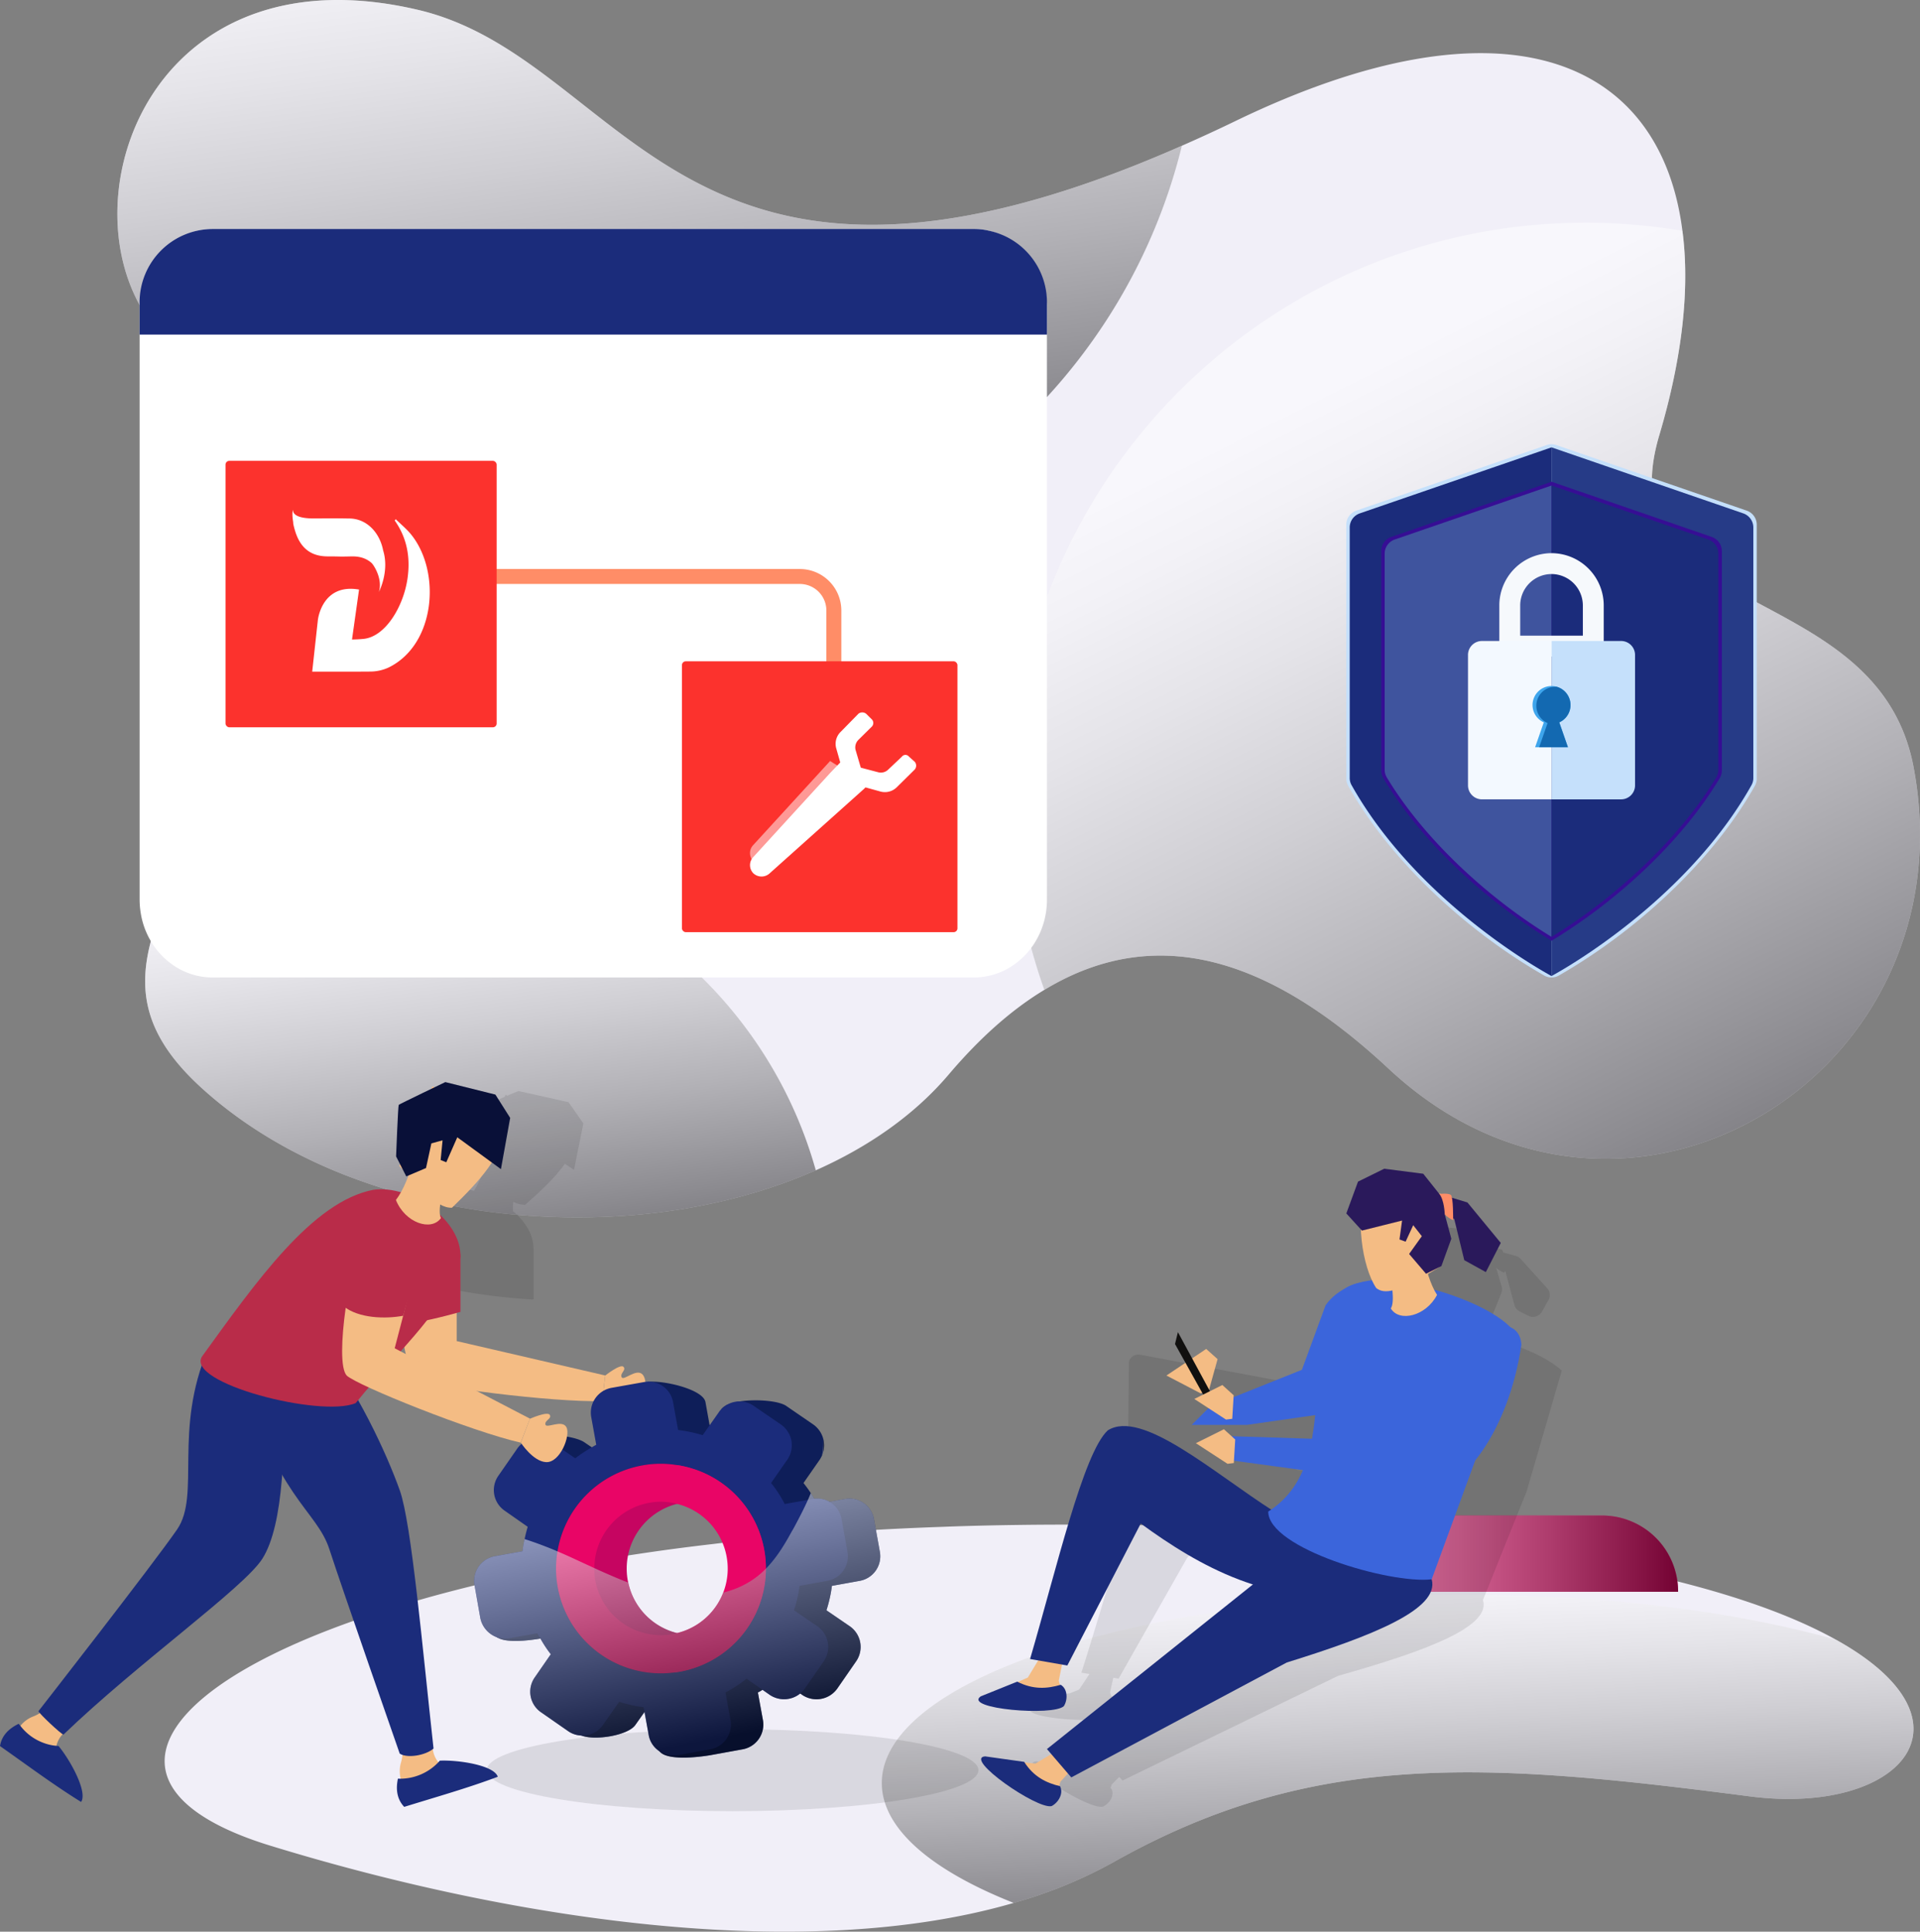 <svg xmlns="http://www.w3.org/2000/svg" xmlns:xlink="http://www.w3.org/1999/xlink" width="935.889" height="941.718" viewBox="0 0 935.889 941.718"><rect x="0" y="0" width="935.889" height="941.718" fill="#808080" stroke="none"/><defs><style>.a{fill:#f1eff8;}.ae,.b,.c,.d,.e,.k,.s,.t{opacity:0.5;mix-blend-mode:overlay;isolation:isolate;}.b{fill:url(#a);}.c{fill:url(#b);}.d{fill:url(#c);}.e{fill:url(#d);}.ae,.f{fill:#fff;}.g,.x{fill:#1b2c7b;}.h{fill:#ff8d67;}.i{fill:#fc322d;}.j{fill:#e90566;}.k{fill:url(#e);}.l{opacity:0.1;}.m{fill:#f4bc84;}.n{fill:#3b65db;}.o{fill:#2a195b;}.p{fill:#b92c49;}.q{fill:#0e1e59;}.r{fill:#c60561;}.s{fill:url(#f);}.t{fill:url(#g);}.u{fill:#091038;}.v{fill:#c5e0fb;}.ab,.ac,.ad,.v,.w,.x,.y,.z{fill-rule:evenodd;}.w{fill:#263b87;}.y{fill:#360e94;}.z{fill:#3f549e;}.aa{fill:#f6f9fc;}.ab{fill:#f3f9ff;}.ac{fill:#3ea5ec;}.ad{fill:#1369b1;}.af{fill:#11100f;}</style><linearGradient id="a" x1="0.284" y1="0.185" x2="0.641" y2="0.972" gradientUnits="objectBoundingBox"><stop offset="0" stop-color="#fff"/><stop offset="0.085" stop-color="#f5f5f5"/><stop offset="0.229" stop-color="#dadada"/><stop offset="0.413" stop-color="#afafaf"/><stop offset="0.631" stop-color="#747474"/><stop offset="0.876" stop-color="#292929"/><stop offset="1"/></linearGradient><linearGradient id="b" x1="0.398" y1="-0.079" x2="0.631" y2="0.89" xlink:href="#a"/><linearGradient id="c" x1="0.357" y1="0.031" x2="0.612" y2="1.098" xlink:href="#a"/><linearGradient id="d" x1="0.421" y1="-0.072" x2="0.573" y2="1.085" xlink:href="#a"/><linearGradient id="e" x1="0" y1="0.5" x2="1" y2="0.5" xlink:href="#a"/><linearGradient id="f" x1="-0.002" y1="0.5" x2="0.999" y2="0.5" gradientUnits="objectBoundingBox"><stop offset="0" stop-color="#fff"/><stop offset="0.256" stop-color="#c1c1c1"/><stop offset="0.845" stop-color="#292929"/><stop offset="1"/></linearGradient><linearGradient id="g" x1="0.436" y1="0.062" x2="0.674" y2="0.896" xlink:href="#f"/></defs><g transform="translate(-206.019 -604.147)"><g transform="translate(263.229 604.147)"><path class="a" d="M827.722,1125.192c-51.81-48.277-108.676-74.327-167.846-38.46-15.445,9.308-31.032,22.873-46.693,41.347-16.668,19.629-39.037,35.216-64.724,46.612-40.628,17.971-89.7,25.478-138.191,22.228a303.741,303.741,0,0,1-92.008-20.206c-26.123-10.315-49.936-24.532-69.706-42.644-30.522-28-30.958-51.884-21.718-79.309v-.067c18.9-56.074,78.436-127,4.4-278.181-3.821-7.649-7.938-15.587-12.41-23.746-33.483-60.687,10.61-173.185,135.733-143.818,102.33,24.034,127.728,174.058,372.352,66.248,8.374-3.68,17.03-7.649,25.982-11.981,130.179-63,207.246-31.247,218,53.475,3.68,27.923,0,61.621-11.255,99.577-27.2,91.357,106.292,68.773,123.9,161.715C1111.967,1128.079,942.6,1232.209,827.722,1125.192Z" transform="translate(-208.02 -604.147)"/><path class="b" d="M456.909,1032.785c-51.81-48.277-108.676-74.326-167.846-38.459A279.365,279.365,0,0,1,272.9,900.37c0-154.711,125.344-280.055,280.055-280.055a281.114,281.114,0,0,1,47.122,3.969c3.68,27.923,0,61.621-11.255,99.577-27.2,91.357,106.292,68.773,123.9,161.715C741.155,1035.673,571.791,1139.8,456.909,1032.785Z" transform="translate(162.792 -511.741)"/><path class="c" d="M726.909,675.2c-30.018,122.315-140.353,213.021-271.9,213.021a279.627,279.627,0,0,1-223.772-111.7c-3.821-7.649-7.938-15.587-12.41-23.746-33.483-60.687,10.61-173.185,135.733-143.818C456.887,632.982,482.285,783.006,726.909,675.2Z" transform="translate(-208.02 -604.147)"/><path class="d" d="M536.932,821.089c-40.628,17.971-89.7,25.478-138.191,22.228a303.734,303.734,0,0,1-92.008-20.206c-26.123-10.315-49.936-24.532-69.706-42.644-30.522-28-30.958-51.884-21.718-79.309v-.067a211.568,211.568,0,0,1,116.97-35.074C429.766,666.016,511.89,731.612,536.932,821.089Z" transform="translate(-196.492 -250.545)"/></g><g transform="translate(286.276 1347.417)"><path class="a" d="M983.964,837.714c-128.305-16.668-212.517-22.732-309.932,32.039a225.8,225.8,0,0,1-48.714,19.918c-98.858,28.8-238.271,10.1-361.956-27.782-92.653-28.285-56.578-82.916,70.861-119.5,10.825-3.17,22.369-6.132,34.491-9.019,16.527-3.821,34.276-7.36,53.113-10.537,18.038-3.1,37.016-5.842,57.081-8.153,10.6-1.3,21.577-2.451,32.758-3.465q37.673-3.456,79.236-4.9c14.794-.578,30.018-.867,45.531-1.014,216.849-1.511,335.263,25.693,389.6,56C1098.483,801.491,1057.276,847.243,983.964,837.714Z" transform="translate(-211.452 -705.238)"/><path class="e" d="M686.447,808.674c-128.305-16.668-212.517-22.732-309.932,32.039A225.8,225.8,0,0,1,327.8,860.631c-40.118-15.875-64.294-36.223-64.294-58.451,0-50.729,126.425-91.861,282.3-91.861,69.707,0,133.5,8.153,182.707,21.94C800.965,772.451,759.759,818.2,686.447,808.674Z" transform="translate(86.065 -676.198)"/></g><path class="f" d="M651.914,658.8V947.721c0,20.889-15.875,37.945-35.672,37.945H245.219c-16.043,0-29.615-11.309-34.054-26.909a42.615,42.615,0,0,1-1.531-11.036V658.8a39.765,39.765,0,0,1,4.607-18.607c6.145-11.582,17.668-19.425,30.978-19.425H616.242a28.647,28.647,0,0,1,7.427.911,34.718,34.718,0,0,1,21.248,14.589A38.851,38.851,0,0,1,651.914,658.8Z" transform="translate(64.433 95.018)"/><path class="g" d="M651.914,656.365V672.24H209.634V656.365a35.728,35.728,0,0,1,35.585-35.592H616.242a30.509,30.509,0,0,1,7.427.853,35.635,35.635,0,0,1,28.245,34.739Z" transform="translate(64.433 95.018)"/><g transform="translate(387.881 881.554)"><path class="h" d="M447.527,755.976V662.47a12.947,12.947,0,0,0-12.941-12.941h-208v-7.286h208A20.25,20.25,0,0,1,454.82,662.47v93.506" transform="translate(-226.582 -642.243)"/></g><rect class="i" width="132.169" height="129.899" rx="1.846" transform="translate(315.944 828.814)"/><rect class="i" width="134.286" height="132.045" rx="1.846" transform="translate(538.428 926.546)"/><g transform="translate(853.799 1250.116)"><g transform="translate(0 0)"><rect class="j" width="9.323" height="24.985" rx="0.694" transform="matrix(-0.866, -0.5, 0.5, -0.866, 35.852, 26.299)"/><path class="j" d="M466.159,743.7h-170.2a37.108,37.108,0,0,1,37.163-37.163H429A37.028,37.028,0,0,1,466.159,743.7Z" transform="translate(-295.962 -613.654)"/></g><path class="k" d="M333.125,706.538H429A37.028,37.028,0,0,1,466.159,743.7h-170.2a37.108,37.108,0,0,1,37.163-37.163Z" transform="translate(-295.962 -613.654)"/></g><path class="l" d="M317.1,778.809V753.981c0-.074-.074-.141-.074-.215-.074-6.494-3.969-12.773-9.959-17.9a20.279,20.279,0,0,1,.141-4.546,12.4,12.4,0,0,0,5.775,1.443c7.36-6.494,14.432-13.061,19.341-19.992l4.473,2.962,4.546-22.658-7.212-10.321-24.391-5.48s-2.31.934-5.413,2.3l-.866-.43-.5,1.007c-6.642,2.888-15.734,6.93-15.949,7.145-.363.362-1.3,22.806-1.3,22.806l1.947,3.391-.356.792c.578.5,1.081,1.081,1.659,1.591l1.733,3.029,1.081-.437a55.884,55.884,0,0,1-3.754,7.508,35.233,35.233,0,0,0-13.277-1.155c-17.534,3.029-34.2,16.527-50.3,33.914a303.736,303.736,0,0,0,92.008,20.206C316.659,778.876,316.874,778.876,317.1,778.809Z" transform="translate(149.033 458.744)"/><path class="l" d="M533.586,753.92c-7.1-6.608-21.846-12.854-37.123-16.708a41.671,41.671,0,0,1-3.116-7.031c1.719-.92,3.445-1.847,5.413-2.968l1.148-.524,4.19-10.523a4.967,4.967,0,0,0,.155-3.284l-2.706-9.227c.389.692,3.552,2.7,4.09,2.539v-.685l.524.235,4.318,16.151a5.037,5.037,0,0,0,2.6,3.2l4.191,2.109a5.039,5.039,0,0,0,6.662-2.035l3.143-5.607a5.023,5.023,0,0,0-.658-5.842l-12.84-14.2a5.024,5.024,0,0,0-2.4-1.477l-6.152-1.7a2.494,2.494,0,0,0-.517-1.242c-.96-.719-3.667-.6-4.929-.511h0l-.779-.054-6.461-7.393a5.063,5.063,0,0,0-3.21-1.686l-15.721-1.84a4.989,4.989,0,0,0-2.646.409l-9.65,4.325a5.038,5.038,0,0,0-2.612,2.713l-3.687,9.153a5.015,5.015,0,0,0,1.108,5.439l3.472,3.479a5.009,5.009,0,0,1,1.424,3.177c.564,7.649,2.5,15.284,5.285,20.69a40.349,40.349,0,0,0-6.393,1.175,20.4,20.4,0,0,0-5.789,2.062,26.637,26.637,0,0,0-10.469,7.877l-22.886,29.467a5.042,5.042,0,0,1-4.929,1.86L401.3,772.689l.06-6.594.061-2.747a4.333,4.333,0,0,0-3.741-4.1l-69.424-13.028c-2.888-.544-5.621,1.37-5.668,4.049l-.087,7.844-.356,36.028a4.327,4.327,0,0,0,3.734,4.1l.349.067h0l-1.054-.195a3.143,3.143,0,0,0-2.847.839,2.215,2.215,0,0,0-.833,1.35l-1.021,4.332a2.755,2.755,0,0,0,2.391,3.264l7.6,1.423c-10.006,19.3-20.65,59.546-31.059,91.9l3.955.625-5.05,7.6-4.849,1.954c-.114-.054-.222-.08-.329-.134l-17.8,6.534c-8.549,5.554,35.458,8.891,40.541,4.318,1.914-2.733,1.981-7.527-1.531-9.462-.128.034-.262.061-.389.094l-.571-1.907,1.6-7.159,2.586.41,33.134-58.4a5.024,5.024,0,0,1,7.112-1.733c12.39,7.992,26.116,15.674,41.1,21.14a5.008,5.008,0,0,1,1.182,8.75l-92.472,67.349,2.109,2.236-7.723,4.225-5.265-.511c-.074-.1-.161-.161-.235-.269l-19.052-2.438c-10.537.907,25.452,23.719,32.442,22.094,3.2-1.484,6-5.587,4.083-8.844-.134-.027-.255-.081-.389-.108l.6-1.887,3.667-3.647,1.638,1.739,104.64-50.849a5.042,5.042,0,0,1,.819-.309c41.092-11.644,74.3-23.578,70.2-36.828l21.288-52.951m-84.554,5.278-13.881-2.606,12.732,1.578,1.565.2C432.189,817.589,432.041,817.858,431.907,818.139Zm-8.616-20.871a5.859,5.859,0,0,0,1.4.248c4.526.188,9.066-1.29,13.592-3.908-.376,3.31-.846,6.581-1.484,9.771l-3.895-.108-26.949-.779a5.036,5.036,0,0,1-4.889-5.084h0a5.034,5.034,0,0,1,6.46-4.781Zm2.606,29.958a39.777,39.777,0,0,1-6.326,5.715,4.98,4.98,0,0,1-5.493.188c-6-3.626-12.182-7.6-18.353-11.557Z" transform="translate(433.711 518.398)"/><g transform="translate(682.947 1173.925)"><g transform="translate(1.316 284.024)"><path class="m" d="M298.038,721.7l-9.958,5.981L272.309,726l25.9,17.657,2.057-7.154,6.293-6.865Z" transform="translate(-261.615 -721.698)"/><path class="g" d="M309.16,736.6c-6.662-1.585-12.833-4.56-17.474-11.866l-19.052-2.673c-10.537.994,25.445,26.029,32.436,24.243C308.28,744.681,311.074,740.175,309.16,736.6Z" transform="translate(-270.716 -719.608)"/></g><g transform="translate(103.952 54.151)"><path class="n" d="M390.15,698.044c-17.5,27.963,17.951,73.326-30.28,53.442L312.862,758.2H286l13.431-13.431h6.715l33.577-13.431L351.261,699.9C363.12,682.74,396.98,684.526,390.15,698.044Z" transform="translate(-286 -687.467)"/></g><path class="g" d="M463.03,725.809c4.1,14.593-29.347,27.735-70.633,40.555L287.36,822.384l-11.866-13.82,107.689-86.085c18.521-10.893,40.83-20.57,58.458-14.076Z" transform="translate(-242.094 -525.65)"/><g transform="translate(0 238.602)"><path class="m" d="M292.128,714.934l-5.722,9.452-14.453,6.4,31.483,2.32-1.951-7.183,1.846-9.04Z" transform="translate(-262.333 -714.934)"/><path class="g" d="M310.636,718.164c-6.561,1.947-13.417,2.458-21.214-1.524l-17.8,7.172c-8.549,6.1,35.458,9.758,40.548,4.742C314.081,725.551,314.148,720.286,310.636,718.164Z" transform="translate(-270.521 -705.187)"/></g><path class="g" d="M434.312,779.291c-42.086,7.259-77.785-12.982-106.1-33.685l-35.78,69.21-18.165-3.157c12.806-43.711,25.975-100.543,37.882-111.47,16.648-10.489,51.481,20.657,80.908,39.44Z" transform="translate(-249.096 -572.638)"/><path class="n" d="M291.556,799.96c0,17.917,59.291,35.424,79.672,33.026L413.8,716.722c-4.607-18.279-71.956-38.741-86.213-24.276C305.511,722.86,327.631,776.913,291.556,799.96Z" transform="translate(-150.293 -632.828)"/><g transform="translate(179.326)"><path class="m" d="M301.352,712.918c2.149-3.384.275-13.156-1.054-22.067l16.426-5.392c1.733,8.226,3.848,15.707,7.158,20.838C318.489,716.712,305.454,719.754,301.352,712.918Z" transform="translate(-279.66 -644.799)"/><path class="m" d="M305.841,729.55c3.882,3,10.134,2.639,30.6-10.154l.819-35.807L301.4,680.81C295.278,693.669,298.87,719.329,305.841,729.55Z" transform="translate(-291.247 -671.37)"/><path class="o" d="M297.224,701.19l7.611,8.367,19.559-4.888-1.25,9.21,2.984,1.082,3.7-8.035,4.2,5.367-6.2,8.662,8.254,9.659,7.487-3.757,4.84-13.324-3.2-11.957,4.611,2.293,4.9,20.117,10.511,5.811,7.276-14.232-16.255-19.725-13.685-4.147-7.846-9.845-19.03-2.446-12.771,6.287Z" transform="translate(-297.224 -679.404)"/><path class="h" d="M303.975,681.356c2.451,3.015,2.639,9.878,2.639,9.878.4.759,3.559,2.962,4.09,2.787,0,0,.134-11.141-1.121-12.175S303.975,681.356,303.975,681.356Z" transform="translate(-258.638 -669.062)"/></g><g transform="translate(105.992 76.392)"><path class="n" d="M387.627,769.747l-63.663-8.65-35.411-4.829.746-11.537,36.821,1.169,55.805,1.712,17.9-44.027c5.433-11.255,31.14-20.409,32.3-3.465C426.093,741.763,403.429,771.573,387.627,769.747Z" transform="translate(-273.442 -690.779)"/><path class="m" d="M305.482,703.317l-5.516-5-13.663,6.8,15.425,10.046,3.061-.369Z" transform="translate(-286.304 -647.708)"/></g></g><ellipse class="l" cx="119.82" cy="19.98" rx="119.82" ry="19.98" transform="translate(443.31 1447.157)"/><g transform="translate(206.019 1131.683)"><g transform="translate(193.006 66.819)"><path class="m" d="M330.218,759.271l-1.4,12.484c-24.337.7-84.366-7.084-90.4-10.517-3.438-2.316-6.172-13.605-8-26.794-2.31-16.9-2.941-36.814-1.122-45.094,1.686-10.376,26.3-8.273,28.547,9.052v44.107Z" transform="translate(-228.242 -683.063)"/><path class="m" d="M243.224,710.652s8.012,7.38,14.277,6.118c6.682-1.35,8.428-15.379,5.439-18.884s-9.348,3.19-10.315,1.222,2.4-3.465.9-5.084-8.918,4.258-8.918,4.258Z" transform="translate(-142.611 -622.028)"/><path class="p" d="M259.673,700.22v27.372c-7.011,2.035-21.677,5.681-29.252,6.172-2.31-16.9-2.941-36.814-1.122-45.094C230.984,678.293,257.423,682.9,259.673,700.22Z" transform="translate(-228.242 -682.383)"/></g><g transform="translate(231.108 146.048)"><g transform="translate(9.225)"><path class="q" d="M414.034,791.959a12.168,12.168,0,0,0,9.811-14.143l-2.881-15.949a12.1,12.1,0,0,0-14.15-9.811l-7.5,1.37-6.064,1.081c-.43-.866-.866-1.659-1.37-2.525a21.359,21.359,0,0,0-1.733-2.746v-.067c-1.081-1.732-2.31-3.324-3.532-4.909l7.938-11.4a16.094,16.094,0,0,0,1.155-2.162,12.476,12.476,0,0,0-4.19-14.868l-13.344-9.16c-3.68-2.525-14.653-3.391-22.732-2.169a29.08,29.08,0,0,0-6.279,1.733,1.538,1.538,0,0,0-.578.362c-.436.289-.866.578-1.229.866l-.793.792,6.709,12.7a70.192,70.192,0,0,0-11.974-2.525l-.437-2.31-2.021-11.255c-1.081-6.131-19.408-10.463-27.13-9.959a.1.1,0,0,0-.148,0,6.177,6.177,0,0,0-1.222.148l-1.444,2.814a12.287,12.287,0,0,0-9.959,14.21l2.451,13.572a68.4,68.4,0,0,0-10.248,6.568l-7.716-5.345-3.613-2.451c-5.554-3.822-25.975-5.413-29.8.074l3.687,16.231a12.124,12.124,0,0,0,3.029,17.03l11.255,7.87a75.32,75.32,0,0,0-2.451,11.47c0,.148-.074.288-.074.436l-13.565,2.451A12.309,12.309,0,0,0,242,794.2l-6.715,22.584a4.1,4.1,0,0,0,2.021,2.747c4.473,2.881,15.372,1.511,21.073.578.289-.074.5-.074.719-.148l13.572-2.451a72.885,72.885,0,0,0,6.561,10.248l-7.79,11.255a12.173,12.173,0,0,0,3.029,17.03l2.169,10.537a7.943,7.943,0,0,0,1.585.792h.074c6.857,2.6,22.8-.074,26.338-5.124l4.473-6.353,3.465-4.976a66.362,66.362,0,0,0,11.906,2.673l-8.878,19.844a2.912,2.912,0,0,0,.866,1.659c3.606,4.613,18.615,2.888,24.679,1.874l15.875-2.888a12.27,12.27,0,0,0,9.811-14.283l-2.451-13.424a14.043,14.043,0,0,0,2.236-1.3,52.474,52.474,0,0,0,8.011-5.413l10.389,7.213,1.014.725a12.426,12.426,0,0,0,17.03-3.1l9.234-13.35a12.282,12.282,0,0,0-3.1-17.031l-11.4-7.8a65.786,65.786,0,0,0,2.673-11.907Zm-72.016,44.309a50.938,50.938,0,0,1-59.392-41.132,49.326,49.326,0,0,1-.792-10.684,51.134,51.134,0,0,1,42.072-48.781,5.961,5.961,0,0,1,1.081-.141A51.136,51.136,0,0,1,380.84,768a53.024,53.024,0,0,1,2.451,8.952A51.131,51.131,0,0,1,342.018,836.268Z" transform="translate(-235.289 -694.861)"/><path class="r" d="M343.707,742.891a53.024,53.024,0,0,0-2.451-8.952,51.136,51.136,0,0,0-55.852-32.47,5.956,5.956,0,0,0-1.081.141,51.134,51.134,0,0,0-42.072,48.781,49.329,49.329,0,0,0,.792,10.684,51.147,51.147,0,0,0,100.665-18.186ZM287.566,719.87a32.577,32.577,0,0,1,37.815,26.338,30.846,30.846,0,0,1,.363,8.515,32.437,32.437,0,0,1-26.627,29.152,31.233,31.233,0,0,1-13.713-.5,32.263,32.263,0,0,1-23.813-24.679c-.074-.289-.141-.651-.215-.94a32.591,32.591,0,0,1,23.954-37.378A20.259,20.259,0,0,1,287.566,719.87Z" transform="translate(-195.705 -660.801)"/></g><g transform="translate(0 0.007)"><path class="g" d="M406.084,791.954a12.173,12.173,0,0,0,9.811-14.143l-2.888-15.949a12.219,12.219,0,0,0-5.843-8.441,11.922,11.922,0,0,0-7.434-1.444,3.435,3.435,0,0,0-.866.074l-2.236.43L385.3,754.5a57.55,57.55,0,0,0-6.642-10.248l7.938-11.4a12.317,12.317,0,0,0-3.029-17.031l-13.35-9.16a12.257,12.257,0,0,0-6.924-2.169,11.916,11.916,0,0,0-6.279,1.733,1.539,1.539,0,0,0-.578.362c-.436.289-.866.578-1.229.866l-.793.792a8.793,8.793,0,0,0-1.229,1.518l-4.472,6.346-3.391,4.835a70.131,70.131,0,0,0-11.981-2.525l-2.451-13.565a12.063,12.063,0,0,0-11.329-9.959.1.1,0,0,0-.148,0,10.805,10.805,0,0,0-2.666.148l-15.8,2.814a12.282,12.282,0,0,0-9.959,14.21l2.451,13.572c-.719.356-1.444.792-2.162,1.222a74.54,74.54,0,0,0-8.085,5.345l-11.329-7.8a12.265,12.265,0,0,0-14,.074,13.084,13.084,0,0,0-2.955,3.029l-9.167,13.2a12.19,12.19,0,0,0,3.035,17.03l11.255,7.87c-.578,1.947-1.081,3.969-1.518,5.99a56.745,56.745,0,0,0-1.007,5.916l-13.565,2.451a12.207,12.207,0,0,0-9.818,14.216l2.814,15.949a12.653,12.653,0,0,0,8.226,9.381,12.788,12.788,0,0,0,5.99.43l13.565-2.451a24.8,24.8,0,0,0,1.518,2.6,59.243,59.243,0,0,0,5.05,7.649L263.495,839a12.167,12.167,0,0,0,3.029,17.03l13.276,9.234a11.851,11.851,0,0,0,6.279,2.1h.074a11.846,11.846,0,0,0,10.537-5.124l7.938-11.329a66.365,66.365,0,0,0,11.906,2.673l.43,2.3L318.984,867a11.855,11.855,0,0,0,5.339,8.085,12.173,12.173,0,0,0,8.878,1.874l15.875-2.888a12.274,12.274,0,0,0,9.811-14.283l-2.451-13.424a59.66,59.66,0,0,0,10.248-6.709l7.79,5.413,3.613,2.525a12.454,12.454,0,0,0,14.787-.725,11.681,11.681,0,0,0,2.236-2.377l9.24-13.35a12.288,12.288,0,0,0-3.1-17.031l-11.4-7.8a66.351,66.351,0,0,0,2.673-11.907ZM274.676,795.13a51.085,51.085,0,0,1,41.28-59.465,49.2,49.2,0,0,1,16.883-.141,50.936,50.936,0,0,1,42.5,41.421,48.321,48.321,0,0,1,.793,9.093,51.121,51.121,0,0,1-42.066,50.225c-.5.067-.94.141-1.444.215A51.011,51.011,0,0,1,274.676,795.13Z" transform="translate(-233.915 -694.862)"/><path class="j" d="M341.356,742.9a50.936,50.936,0,0,0-42.5-41.421,49.2,49.2,0,0,0-16.883.141,51.095,51.095,0,0,0,16.668,100.813c.5-.074.94-.148,1.444-.215a51.121,51.121,0,0,0,42.066-50.225A48.324,48.324,0,0,0,341.356,742.9Zm-44.6,40.984a32.491,32.491,0,0,1-37.734-26.123,34.154,34.154,0,0,1-.51-6.057,32.567,32.567,0,0,1,26.7-31.825,30.58,30.58,0,0,1,13.565.5,32.477,32.477,0,0,1,24.25,25.834,32.341,32.341,0,0,1-24.176,37.163A17.3,17.3,0,0,1,296.758,783.886Z" transform="translate(-199.931 -660.819)"/></g><path class="s" d="M259.177,707.079c.067-.5.141-.94.215-1.444a41.427,41.427,0,0,0,.289-6.642A11.619,11.619,0,0,1,259.177,707.079Z" transform="translate(-89.534 -671.246)"/><path class="t" d="M408.32,748.133a65.785,65.785,0,0,1-2.673,11.907l11.4,7.8a12.282,12.282,0,0,1,3.1,17.03l-9.234,13.35a12.426,12.426,0,0,1-17.03,3.1l-1.014-.725a12.454,12.454,0,0,1-14.787.725l-3.613-2.525a14.04,14.04,0,0,1-2.236,1.3l2.451,13.424a12.27,12.27,0,0,1-9.811,14.283L349,830.687c-6.064,1.014-21.073,2.74-24.679-1.874a11.855,11.855,0,0,1-5.339-8.085l-2.021-11.114-4.473,6.353c-3.539,5.05-19.482,7.723-26.338,5.124h-.074a11.851,11.851,0,0,1-6.279-2.1l-13.276-9.234a12.167,12.167,0,0,1-3.029-17.03l7.79-11.255a59.256,59.256,0,0,1-5.05-7.649c-5.7.934-16.6,2.3-21.073-.578a12.652,12.652,0,0,1-8.226-9.381l-2.814-15.949a12.208,12.208,0,0,1,9.818-14.216l13.565-2.451a56.743,56.743,0,0,1,1.007-5.916c5.05,1.585,9.959,3.458,14.868,5.48a7.863,7.863,0,0,0,1.155.5c5.124,2.169,10.1,4.546,15.15,6.857l2.814,1.3c4.546,2.088,9.167,4.11,13.787,5.99.866.356,1.8.718,2.74,1.007a32.263,32.263,0,0,0,23.813,24.679,32.261,32.261,0,0,0,22.517-19.77,43.451,43.451,0,0,0,16.52-7.8l1.3-1.081a36.137,36.137,0,0,0,2.955-2.74c5.124-5.2,9.025-11.551,12.558-18.044.577-.934,1.081-1.874,1.592-2.814,2.236-4.183,4.4-8.368,6.346-12.7.5-1.081.94-2.162,1.37-3.25a21.366,21.366,0,0,1,1.733,2.746,11.922,11.922,0,0,1,7.434,1.444l7.5-1.37a12.1,12.1,0,0,1,14.15,9.811l2.881,15.949a12.168,12.168,0,0,1-9.811,14.143Z" transform="translate(-233.915 -648.584)"/></g><g transform="translate(116.849 123.175)"><path class="m" d="M244.648,723.522a12.147,12.147,0,0,0,2.706,6.52c2.646,3.445-17.111,11.329-17.111,11.329a15.093,15.093,0,0,1-1.189-10.879c1.712-5.863.591-9.328.591-9.328Z" transform="translate(-150.531 -521.655)"/><path class="g" d="M216.9,707.512c17.359,63.279,37.419,69.115,43.691,88.476s34.3,99.664,34.3,99.664c3.526,2.364,12.471.994,16.486-2.464-5.554-50.5-10.778-109.764-16.419-125.774-6.44-18.011-20.321-48.513-41.045-75.958Z" transform="translate(-216.901 -691.456)"/><path class="g" d="M228.8,731.193c-1.2,5.674-.215,10.274,3.062,13.747,15.754-4.876,31.213-9.247,45.611-14.68-1.82-5.628-19.173-8.26-28.245-7.85A25.772,25.772,0,0,1,228.8,731.193Z" transform="translate(-151.684 -514.774)"/></g><g transform="translate(0 130.085)"><path class="m" d="M223.626,731.785a12.334,12.334,0,0,0-3.445,6.064c-.457,1.545-2.908,1.108-5.9.061-5.856-1.988-13.585-6.669-13.585-6.669a14.026,14.026,0,0,1,1.934-3.123,14.86,14.86,0,0,1,6.057-4.513,16.736,16.736,0,0,0,4.117-2.189,11.688,11.688,0,0,0,3.539-3.015l2.176,4,4.963,9.173Z" transform="translate(-192.688 -544.357)"/><path class="g" d="M321.836,705.324c.336,17.232.436,35.175-.934,50.836-1.363,16.453-4.231,30.394-9.516,38.668-9.18,14.284-60.3,50.473-96.911,85.676-1.169-.174-12.168-10.53-12.182-11.436,0,0,56.02-71.781,67.571-88.577s-1.974-48.136,15.1-88.006Z" transform="translate(-183.538 -692.484)"/><path class="g" d="M239.68,756a4.035,4.035,0,0,1-.651,1.8c-13.108-8.1-25.982-17.715-39.527-27.237.786-4.775,3.8-8.28,9.113-10.866a10.921,10.921,0,0,0,.826,1.014,25.031,25.031,0,0,0,10.966,8.186,23.536,23.536,0,0,0,6.588,1.544c.349.067.685.02,1.034.081C233.26,736.815,240.62,749.957,239.68,756Z" transform="translate(-199.501 -536.949)"/></g><path class="p" d="M214.793,762.365c-8.4,12.927,57.793,30,74.864,22.772,23.336-28.735,44.819-45.759,51.058-71.17.759-18-24.055-35.33-42.354-32.832C268.577,686.776,241.077,726.061,214.793,762.365Z" transform="translate(-116.291 -628.64)"/><g transform="translate(166.767 67.066)"><path class="m" d="M315.871,780.1v.074l-4.486,11.638c-23.706-5.332-79.88-27.91-84.856-32.751-3.089-3.506-2.6-17.668-.49-32.752,2.169-15.707,6.1-32.328,9.6-39.131,4.278-9.609,27.493-1.4,25.391,15.923l-6.944,26.855L249.952,745.8Z" transform="translate(-224.334 -683.1)"/><path class="m" d="M237.3,711.264s5.91,9.146,12.3,9.5c6.8.362,12.007-12.786,9.986-16.923s-9.845.746-10.288-1.4,3.2-2.753,2.142-4.694-9.7,1.88-9.7,1.88Z" transform="translate(-150.206 -602.552)"/></g><g transform="translate(192.989)"><path class="m" d="M250.178,708.1c-1.84-3.66.947-13.491,3.1-22.5l-15.943-7.011c-2.5,8.267-5.312,15.735-9.1,20.684C232.671,710.429,245.444,714.727,250.178,708.1Z" transform="translate(-228.239 -641.804)"/><path class="m" d="M254.166,732.562c-7.992.477-16.977-11.732-25.68-20.355l16.144-38.781,35.733,18.4C279.5,706.916,267.288,719.83,254.166,732.562Z" transform="translate(-226.827 -671.324)"/><path class="u" d="M233.227,719.094l9.61-4.076,2.619-12.027,5.453-1.491-.934,9.616,2.747,1.081,5.359-12.175,21.275,15.532,4.506-24.981-7.2-11.369-24.411-6.091s-22.376,10.732-22.712,11.1-1.289,25.143-1.289,25.143Z" transform="translate(-228.17 -673.113)"/></g><path class="p" d="M261.777,702,253.49,730.2c-8.629,1.612-21.684,1.323-29.051-4.641,2.176-15.707,5.251-31.334,8.757-38.137C237.474,677.815,263.886,684.678,261.777,702Z" transform="translate(-56.969 -616.281)"/></g><path class="f" d="M270.4,646.516c-2.25-2.787-5-5-7.528-7.474l-.484.631c5.843,8.28,7.763,17.709,6.225,28.313-1.941,13.451-10.637,28.292-21.4,29.393-1.753.181-3.673.269-5.648.309L245,673.338c-18.159-3.176-20.072,14.834-20.072,14.834l-2.767,25.183h16.822v-.006q5.681.01,11.369-.04a21.349,21.349,0,0,0,9.12-2.008C282.312,700.079,285.039,664.655,270.4,646.516Z" transform="translate(136.036 218.233)"/><path class="f" d="M264.942,658.4c-1.7-8.8-8.059-15.432-16.305-15.56-8.844-.141-8.7-.053-17.554-.027-11.4.02-9.993-4.311-9.993-4.311-.6,1.289-.356,3.928.007,6.158a5.511,5.511,0,0,0,.154,1.31c.168.772.363,1.517.571,2.256l.034.127h.007c2.458,8.629,7.609,12.974,16.1,12.961,6.8,0,4.607.181,11.4.007,3.7-.094,7.038.658,9.919,3.176,1.148,1.081,5.56,7.951,3.573,14.183C262.853,678.678,268.131,668.712,264.942,658.4Z" transform="translate(127.835 214.083)"/><path class="v" d="M393.594,892.3c-37.042-21.248-74.528-55.2-95.427-92.4a7.047,7.047,0,0,1-.947-3.62V672.665a7.284,7.284,0,0,1,4.976-6.984l92.666-31.906a7.025,7.025,0,0,1,4.8,0l92.667,31.906a7.276,7.276,0,0,1,4.976,6.984V796.276a7.109,7.109,0,0,1-.94,3.62c-20.905,37.2-58.391,71.157-95.427,92.4a7.2,7.2,0,0,1-7.347,0" transform="translate(565.033 187.377)"/><path class="w" d="M409.547,798.31c-27.48,49.009-77.778,82.157-97.428,93V633.566l93.385,32.16a7.274,7.274,0,0,1,4.983,6.977V794.7a7.1,7.1,0,0,1-.94,3.613" transform="translate(650.182 188.676)"/><path class="x" d="M298.417,798.31c27.473,49.009,77.772,82.157,97.428,93V633.566l-93.392,32.16a7.274,7.274,0,0,0-4.983,6.977V794.7a7.039,7.039,0,0,0,.947,3.613" transform="translate(566.456 188.676)"/><path class="y" d="M382.773,635.984l78.034,26.875a7.261,7.261,0,0,1,4.976,6.977v106.9a7.053,7.053,0,0,1-1.055,3.808c-18.817,31.307-50.164,59.835-81.082,78.679l-.873.53c-31.637-19.266-62.776-47.3-81.962-79.209a7.053,7.053,0,0,1-1.054-3.808v-106.9a7.27,7.27,0,0,1,4.976-6.977Z" transform="translate(579.527 203.029)"/><path class="z" d="M381.339,636.25l-76.355,26.3a7.271,7.271,0,0,0-4.976,6.978V774.769a7.134,7.134,0,0,0,1.054,3.814c18.232,30.267,49.661,59.056,80.276,77.692Z" transform="translate(580.962 204.598)"/><path class="x" d="M393.443,774.769V669.524a7.262,7.262,0,0,0-4.976-6.978l-76.348-26.3V856.275c30.609-18.636,62.037-47.425,80.27-77.692a7.075,7.075,0,0,0,1.054-3.814" transform="translate(650.182 204.598)"/><path class="aa" d="M333.78,651.578a15.327,15.327,0,0,0-15.271,15.271v14.768h30.535V666.849a15.327,15.327,0,0,0-15.264-15.271m-.007-10.174a25.508,25.508,0,0,1,25.452,25.445V686.7a5.091,5.091,0,0,1-5.09,5.09H313.419a5.091,5.091,0,0,1-5.09-5.09V666.849A25.508,25.508,0,0,1,333.774,641.4Z" transform="translate(628.52 232.424)"/><path class="v" d="M312.119,647.214h33.927A6.8,6.8,0,0,1,352.828,654v63.629a6.8,6.8,0,0,1-6.783,6.79H312.119Z" transform="translate(650.182 269.424)"/><path class="ab" d="M312.839,647.214h33.933v77.2H312.839a6.8,6.8,0,0,1-6.783-6.79V654a6.8,6.8,0,0,1,6.783-6.783" transform="translate(615.529 269.424)"/><path class="ac" d="M320,650.433a9.255,9.255,0,0,1,3.767,17.709l.235.658,4,11.47H312l4-11.47.235-.658A9.255,9.255,0,0,1,320,650.433" transform="translate(642.3 288.164)"/><path class="ad" d="M321,650.51a9.258,9.258,0,0,1,1.189,17.346l.235.658,4,11.47H312.386l3.882-11.134.228-.658a9.257,9.257,0,0,1,3.774-17.709c.248,0,.49.007.732.027" transform="translate(643.877 288.465)"/><g transform="translate(571.603 951.455)"><path class="f" d="M255.551,730.418a5.845,5.845,0,0,0,8.018,0l45.806-41.011.86-.846,7.159,1.981a8.245,8.245,0,0,0,8.011-1.981l8.878-8.77a2.939,2.939,0,0,0,0-3.674l-2.861-2.552a2.169,2.169,0,0,0-3.438,0l-6.581,6.225a5.121,5.121,0,0,1-4.869,1.417l-8.589-2.263-2.579-8.771a5.19,5.19,0,0,1,1.431-4.808l6.588-6.507a2.545,2.545,0,0,0,0-3.391l-2.861-2.827a3.036,3.036,0,0,0-3.727,0l-8.582,8.764a8.149,8.149,0,0,0-2.3,7.924l2.008,7.071-4.869,5.09L255.551,722.5A5.674,5.674,0,0,0,255.551,730.418Z" transform="translate(-253.94 -652)"/></g><path class="ae" d="M255.551,704.32a5.845,5.845,0,0,0,8.018,0l45.806-41.011a64.38,64.38,0,0,1-16.03-7.636.281.281,0,0,1-.289-.282L255.551,696.4A5.674,5.674,0,0,0,255.551,704.32Z" transform="translate(317.663 319.685)"/><path class="m" d="M309.092,700.187l-5.549-4.966-19.376,12.961,16.675,8.7,4-1.384Z" transform="translate(490.422 566.553)"/><path class="af" d="M300.082,727.226,284.79,699.791,286.2,694l15.7,28.976" transform="translate(493.982 559.585)"/><path class="m" d="M305.37,702.694l-5.516-5-13.663,6.8,15.425,10.046,3.061-.369Z" transform="translate(501.992 581.667)"/></g></svg>